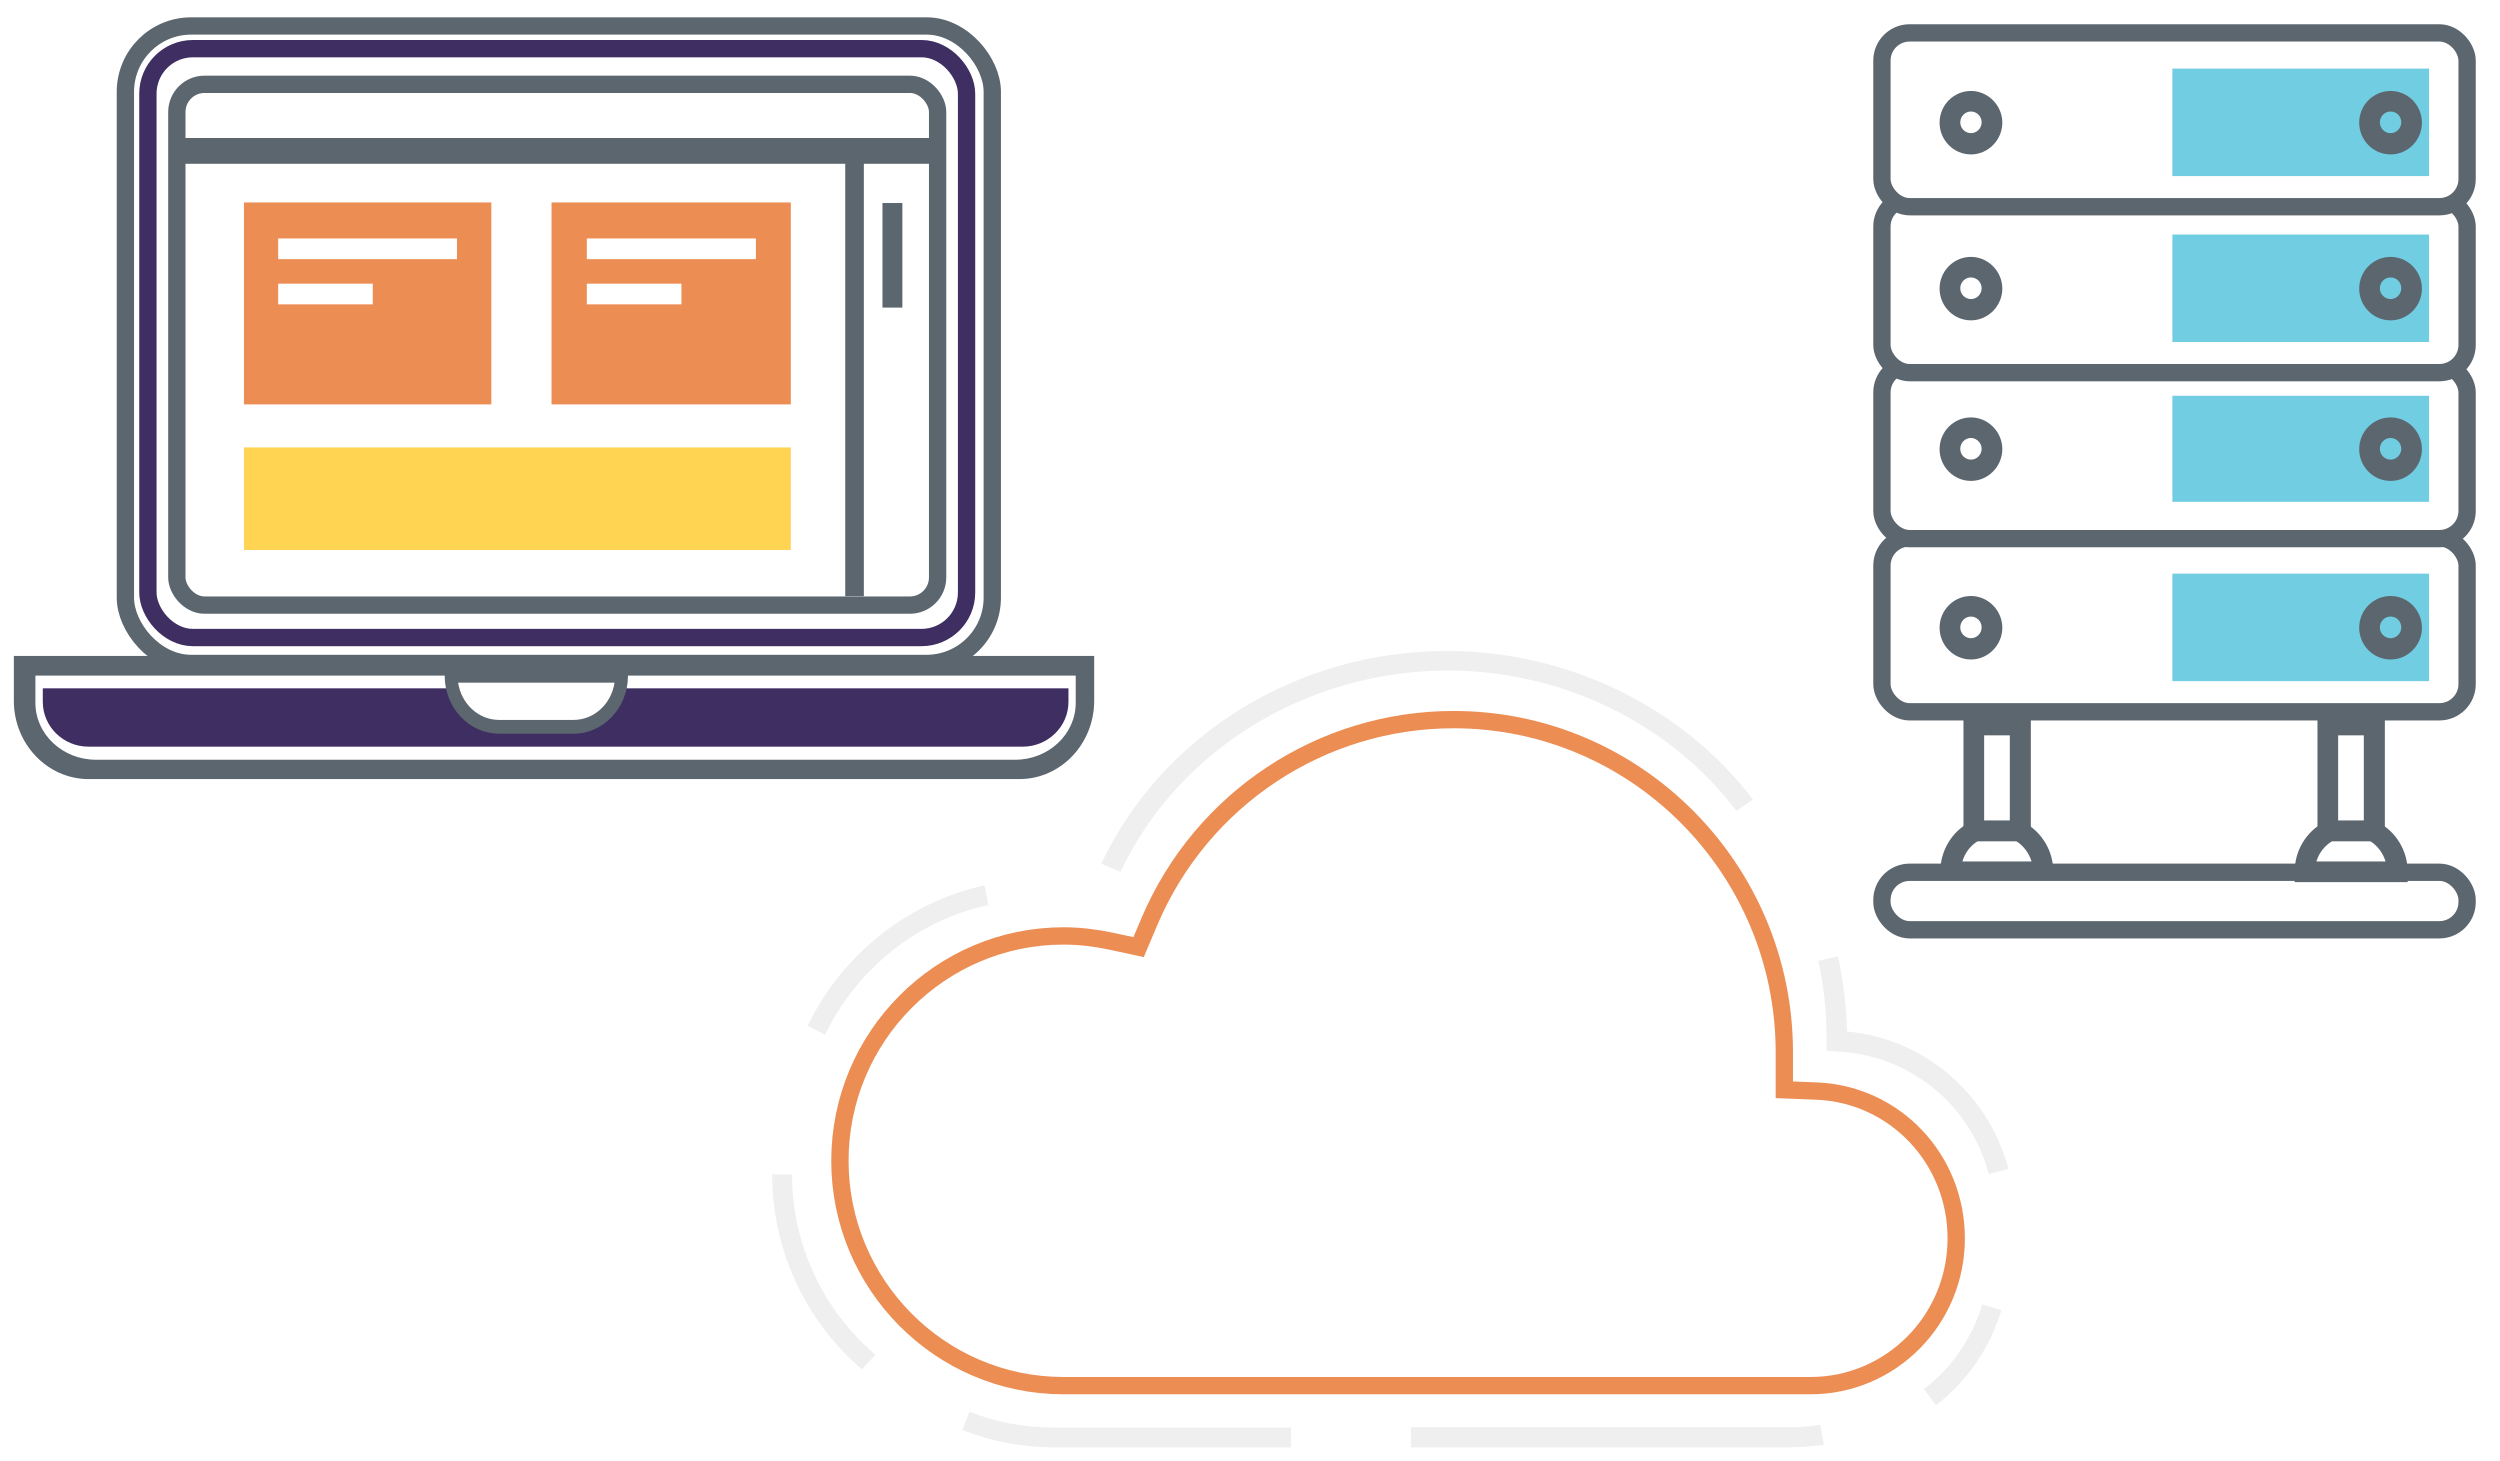 <?xml version="1.0" encoding="UTF-8"?>
<svg width="722px" height="422px" viewBox="0 0 722 422" version="1.1" xmlns="http://www.w3.org/2000/svg" xmlns:xlink="http://www.w3.org/1999/xlink">
    <!-- Generator: Sketch 57.1 (83088) - https://sketch.com -->
    <title>s - Single Tenant</title>
    <desc>Created with Sketch.</desc>
    <defs>
        <filter x="-1.7%" y="-5.1%" width="104.7%" height="108.0%" filterUnits="objectBoundingBox" id="filter-1">
            <feOffset dx="2" dy="2" in="SourceAlpha" result="shadowOffsetOuter1"></feOffset>
            <feGaussianBlur stdDeviation="2" in="shadowOffsetOuter1" result="shadowBlurOuter1"></feGaussianBlur>
            <feColorMatrix values="0 0 0 0 0   0 0 0 0 0   0 0 0 0 0  0 0 0 0.5 0" type="matrix" in="shadowBlurOuter1" result="shadowMatrixOuter1"></feColorMatrix>
            <feMerge>
                <feMergeNode in="shadowMatrixOuter1"></feMergeNode>
                <feMergeNode in="SourceGraphic"></feMergeNode>
            </feMerge>
        </filter>
        <filter x="-6.9%" y="-4.5%" width="113.8%" height="109.1%" filterUnits="objectBoundingBox" id="filter-2">
            <feOffset dx="2" dy="2" in="SourceAlpha" result="shadowOffsetOuter1"></feOffset>
            <feGaussianBlur stdDeviation="2" in="shadowOffsetOuter1" result="shadowBlurOuter1"></feGaussianBlur>
            <feColorMatrix values="0 0 0 0 0   0 0 0 0 0   0 0 0 0 0  0 0 0 0.5 0" type="matrix" in="shadowBlurOuter1" result="shadowMatrixOuter1"></feColorMatrix>
            <feMerge>
                <feMergeNode in="shadowMatrixOuter1"></feMergeNode>
                <feMergeNode in="SourceGraphic"></feMergeNode>
            </feMerge>
        </filter>
    </defs>
    <g id="Features-Icons" stroke="none" stroke-width="1" fill="none" fill-rule="evenodd">
        <g id="s---Single-Tenant" filter="url(#filter-1)" transform="translate(2, 3)">
            <g id="Server" filter="url(#filter-2)" transform="translate(535, 0)">
                <g id="Group" transform="translate(0, 199.191)">
                    <rect id="Rectangle" fill="#FFFFFF" transform="translate(139.639, 40.519) scale(1, -1) translate(-139.639, -40.519) " x="127.21" y="35.362" width="24.857" height="10.314"></rect>
                    <rect id="Rectangle" fill="#FFFFFF" x="131.597" y="1.473" width="14.622" height="33.889"></rect>
                    <rect id="Rectangle" fill="#FFFFFF" transform="translate(35.824, 40.519) scale(1, -1) translate(-35.824, -40.519) " x="23.395" y="35.362" width="24.857" height="10.314"></rect>
                    <rect id="Rectangle" fill="#FFFFFF" x="27.782" y="1.473" width="14.622" height="33.889"></rect>
                    <path d="M45.405,36.738 L26.049,36.738 L26.049,0.103 L45.508,0.103 L45.508,36.738 L45.405,36.738 Z M32.02,30.769 L39.433,30.769 L39.433,6.174 L32.02,6.174 L32.02,30.769 L32.02,30.769 Z" id="Shape" fill="#5C666F" fill-rule="nonzero"></path>
                    <path d="M52.097,48.572 L19.356,48.572 L19.356,45.588 C19.356,39.516 22.651,33.959 28.005,31.181 L28.622,30.872 L42.728,30.872 L43.346,31.181 C48.699,34.062 51.994,39.516 51.994,45.588 L51.994,48.572 L52.097,48.572 Z M25.74,42.603 L45.714,42.603 C44.993,40.236 43.449,38.075 41.286,36.738 L30.167,36.738 C28.005,38.075 26.46,40.134 25.74,42.603 Z" id="Shape" fill="#5C666F" fill-rule="nonzero"></path>
                    <rect id="Rectangle" stroke="#5C666F" stroke-width="5" fill="#FFFFFF" x="2.5" y="45.721" width="169" height="16.61" rx="8"></rect>
                    <path d="M147.746,36.738 L128.286,36.738 L128.286,0.103 L147.746,0.103 L147.746,36.738 Z M134.258,30.769 L141.671,30.769 L141.671,6.174 L134.258,6.174 L134.258,30.769 Z" id="Shape" fill="#5C666F" fill-rule="nonzero"></path>
                    <path d="M154.438,48.572 L121.697,48.572 L121.697,45.588 C121.697,39.516 124.992,33.959 130.346,31.181 L130.963,30.872 L145.069,30.872 L145.686,31.181 C151.04,34.062 154.335,39.516 154.335,45.588 L154.335,48.572 L154.438,48.572 Z M127.978,42.603 L147.951,42.603 C147.231,40.236 145.686,38.075 143.524,36.738 L132.508,36.738 C130.346,38.075 128.698,40.134 127.978,42.603 Z" id="Shape" fill="#5C666F" fill-rule="nonzero"></path>
                </g>
                <g id="Group" transform="translate(0, 95.837)">
                    <rect id="Rectangle" stroke="#5C666F" stroke-width="5" fill="#FFFFFF" x="2.5" y="52.512" width="169" height="50.221" rx="8"></rect>
                    <rect id="Rectangle-Copy-10" stroke="#5C666F" stroke-width="5" fill="#FFFFFF" x="2.5" y="2.5" width="169" height="50.221" rx="8"></rect>
                    <rect id="Rectangle" fill="#71CDE1" fill-rule="nonzero" x="86.382" y="11.461" width="74.13" height="30.632"></rect>
                    <rect id="Rectangle" fill="#71CDE1" fill-rule="nonzero" x="86.382" y="62.827" width="74.13" height="31.049"></rect>
                    <path d="M28.211,36.05 C23.166,36.05 19.15,31.882 19.15,26.881 C19.15,21.776 23.269,17.712 28.211,17.712 C33.153,17.712 37.271,21.88 37.271,26.881 C37.271,31.882 33.153,36.05 28.211,36.05 Z M28.211,23.651 C26.46,23.651 25.122,25.11 25.122,26.777 C25.122,28.548 26.563,29.903 28.211,29.903 C29.961,29.903 31.299,28.444 31.299,26.777 C31.299,25.11 29.858,23.651 28.211,23.651 Z" id="Shape" fill="#5C666F" fill-rule="nonzero"></path>
                    <path d="M149.393,36.05 C144.348,36.05 140.333,31.882 140.333,26.881 C140.333,21.776 144.451,17.712 149.393,17.712 C154.438,17.712 158.453,21.88 158.453,26.881 C158.453,31.882 154.438,36.05 149.393,36.05 Z M149.393,23.651 C147.643,23.651 146.304,25.11 146.304,26.777 C146.304,28.548 147.746,29.903 149.393,29.903 C151.143,29.903 152.482,28.444 152.482,26.777 C152.482,25.11 151.143,23.651 149.393,23.651 Z" id="Shape" fill="#5C666F" fill-rule="nonzero"></path>
                    <path d="M28.211,87.625 C23.166,87.625 19.15,83.457 19.15,78.456 C19.15,73.351 23.269,69.287 28.211,69.287 C33.153,69.287 37.271,73.455 37.271,78.456 C37.271,83.457 33.153,87.625 28.211,87.625 Z M28.211,75.226 C26.46,75.226 25.122,76.685 25.122,78.352 C25.122,80.123 26.563,81.477 28.211,81.477 C29.961,81.477 31.299,80.019 31.299,78.352 C31.299,76.58 29.858,75.226 28.211,75.226 Z" id="Shape" fill="#5C666F" fill-rule="nonzero"></path>
                    <path d="M149.393,87.625 C144.348,87.625 140.333,83.457 140.333,78.456 C140.333,73.351 144.451,69.287 149.393,69.287 C154.438,69.287 158.453,73.455 158.453,78.456 C158.453,83.457 154.438,87.625 149.393,87.625 Z M149.393,75.226 C147.643,75.226 146.304,76.685 146.304,78.352 C146.304,80.123 147.746,81.477 149.393,81.477 C151.143,81.477 152.482,80.019 152.482,78.352 C152.482,76.58 151.143,75.226 149.393,75.226 Z" id="Shape" fill="#5C666F" fill-rule="nonzero"></path>
                </g>
                <g id="LAYER" transform="translate(0, 47.919)">
                    <rect id="Rectangle" stroke="#5C666F" stroke-width="5" fill="#FFFFFF" x="2.5" y="2.5" width="169" height="50.201" rx="8"></rect>
                    <rect id="Rectangle" fill="#71CDE1" fill-rule="nonzero" x="86.382" y="12.811" width="74.13" height="31.038"></rect>
                    <path d="M149.393,37.599 C144.348,37.599 140.333,33.433 140.333,28.434 C140.333,23.33 144.451,19.268 149.393,19.268 C154.438,19.268 158.453,23.434 158.453,28.434 C158.453,33.433 154.438,37.599 149.393,37.599 Z M149.393,25.205 C147.643,25.205 146.304,26.663 146.304,28.33 C146.304,30.1 147.746,31.454 149.393,31.454 C151.143,31.454 152.482,29.996 152.482,28.33 C152.482,26.559 151.143,25.205 149.393,25.205 Z" id="Shape" fill="#5C666F" fill-rule="nonzero"></path>
                    <path d="M28.211,37.599 C23.166,37.599 19.15,33.433 19.15,28.434 C19.15,23.33 23.269,19.268 28.211,19.268 C33.153,19.268 37.271,23.434 37.271,28.434 C37.271,33.433 33.153,37.599 28.211,37.599 Z M28.211,25.205 C26.46,25.205 25.122,26.663 25.122,28.33 C25.122,30.1 26.563,31.454 28.211,31.454 C29.961,31.454 31.299,29.996 31.299,28.33 C31.299,26.559 29.858,25.205 28.211,25.205 Z" id="Shape" fill="#5C666F" fill-rule="nonzero"></path>
                </g>
                <g id="LAYER">
                    <rect id="Rectangle" stroke="#5C666F" stroke-width="5" fill="#FFFFFF" x="2.5" y="2.5" width="169" height="50.201" rx="8"></rect>
                    <rect id="Rectangle" fill="#71CDE1" fill-rule="nonzero" x="86.382" y="12.811" width="74.13" height="31.038"></rect>
                    <path d="M149.393,37.599 C144.348,37.599 140.333,33.433 140.333,28.434 C140.333,23.33 144.451,19.268 149.393,19.268 C154.438,19.268 158.453,23.434 158.453,28.434 C158.453,33.433 154.438,37.599 149.393,37.599 Z M149.393,25.205 C147.643,25.205 146.304,26.663 146.304,28.33 C146.304,30.1 147.746,31.454 149.393,31.454 C151.143,31.454 152.482,29.996 152.482,28.33 C152.482,26.559 151.143,25.205 149.393,25.205 Z" id="Shape" fill="#5C666F" fill-rule="nonzero"></path>
                    <path d="M28.211,37.599 C23.166,37.599 19.15,33.433 19.15,28.434 C19.15,23.33 23.269,19.268 28.211,19.268 C33.153,19.268 37.271,23.434 37.271,28.434 C37.271,33.433 33.153,37.599 28.211,37.599 Z M28.211,25.205 C26.46,25.205 25.122,26.663 25.122,28.33 C25.122,30.1 26.563,31.454 28.211,31.454 C29.961,31.454 31.299,29.996 31.299,28.33 C31.299,26.559 29.858,25.205 28.211,25.205 Z" id="Shape" fill="#5C666F" fill-rule="nonzero"></path>
                </g>
            </g>
            <g id="Computer">
                <polygon id="Path-10" fill="#FFFFFF" points="3.714 187.234 5.277 203.549 13.882 215.614 38.06 217.191 293.645 217.191 304.56 210.612 309.214 200.633 309.214 187.234"></polygon>
                <rect id="Rectangle" stroke="#5C666F" stroke-width="5" fill="#FFFFFF" x="32.214" y="2.5" width="250.357" height="184.106" rx="19"></rect>
                <path d="M0,184.426 L0,197.4 C0,209.862 9.686,220 21.592,220 L290.409,220 C302.315,220 312,209.862 312,197.4 L312,184.426 L0,184.426 Z M306.669,197.995 C306.669,207.048 298.825,214.413 289.184,214.413 L23.71,214.413 C14.068,214.413 6.224,207.048 6.224,197.995 L6.224,190.105 L306.669,190.105 L306.669,197.995 Z" id="Shape" fill="#5C666F" fill-rule="nonzero"></path>
                <path d="M176.157,193.787 C175.468,195.149 174.558,196.371 173.465,197.44 C170.852,199.999 167.237,206.621 163.245,206.621 L140.789,206.621 C135.146,206.621 128.381,198.42 126.001,193.787 L8.357,193.787 L8.357,197.695 C8.357,204.835 14.286,210.638 21.568,210.638 L291.348,210.638 C298.642,210.638 304.571,204.835 304.571,197.695 L304.571,193.787 L176.157,193.787 Z" id="Path" fill="#3F2E61" fill-rule="nonzero"></path>
                <path d="M124.429,188.17 L124.429,190.159 C124.429,199.387 131.477,206.894 140.14,206.894 L161.646,206.894 C170.31,206.894 177.357,199.387 177.357,190.159 L177.357,188.17 L124.429,188.17 Z M161.646,202.915 L140.14,202.915 C134.171,202.915 129.209,198.24 128.309,192.149 L173.476,192.149 C172.577,198.241 167.614,202.915 161.646,202.915 Z" id="Shape" fill="#5C666F" fill-rule="nonzero"></path>
                <g id="Screen" transform="translate(46.429, 34.638)">
                    <rect id="Rectangle" fill="#FFD452" fill-rule="nonzero" x="20.027" y="89.579" width="157.929" height="29.621"></rect>
                    <rect id="Rectangle" fill="#5C666F" fill-rule="nonzero" x="204.427" y="18.993" width="5.747" height="30.2"></rect>
                    <rect id="Rectangle" fill="#5C666F" x="0" y="0.216" width="218.61" height="7.447"></rect>
                    <rect id="Rectangle" fill="#5C666F" fill-rule="nonzero" x="193.675" y="4.1" width="5.376" height="128.459"></rect>
                    <rect id="Rectangle" fill="#EC8D53" fill-rule="nonzero" x="20.027" y="18.833" width="71.441" height="58.319"></rect>
                    <rect id="Rectangle" fill="#FFFFFF" fill-rule="nonzero" x="29.905" y="29.232" width="51.635" height="5.971"></rect>
                    <rect id="Rectangle" fill="#FFFFFF" fill-rule="nonzero" x="29.905" y="42.289" width="27.324" height="5.971"></rect>
                    <rect id="Rectangle" fill="#EC8D53" fill-rule="nonzero" x="108.851" y="18.833" width="69.106" height="58.319"></rect>
                    <rect id="Rectangle" fill="#FFFFFF" fill-rule="nonzero" x="119.042" y="29.232" width="48.826" height="5.971"></rect>
                    <rect id="Rectangle" fill="#FFFFFF" fill-rule="nonzero" x="119.042" y="42.289" width="27.324" height="5.971"></rect>
                </g>
                <rect id="Rectangle" stroke="#3F2E61" stroke-width="5" x="38.714" y="9.053" width="236.429" height="170.064" rx="13"></rect>
                <rect id="Rectangle" stroke="#5C666F" stroke-width="5" x="47.071" y="19.351" width="219.714" height="150.404" rx="8"></rect>
            </g>
            <g id="Cloud" transform="translate(219, 183)" fill-rule="nonzero">
                <path d="M15.305,110.84 L10.249,108.257 C20.18,87.599 39.318,72.475 61.345,67.679 L62.428,73.397 C42.206,77.639 24.513,91.657 15.305,110.84 Z" id="Path" fill="#EFEFEF"></path>
                <path d="M25.927,207.481 C9.445,193.362 0,172.824 0,151.185 L5.741,151.185 C5.741,171.173 14.445,190.061 29.816,203.264 L25.927,207.481 Z" id="Path" fill="#EFEFEF"></path>
                <path d="M150.013,230 L81.454,230 C72.386,230 63.498,228.341 54.974,225.024 L56.969,219.679 C64.768,222.812 72.93,224.287 81.454,224.287 L149.832,224.287 L149.832,230 L150.013,230 Z" id="Path" fill="#EFEFEF"></path>
                <path d="M294.044,230 L184.488,230 L184.488,224.183 L294.044,224.183 C296.792,224.183 299.723,223.995 302.654,223.432 L303.753,229.249 C300.456,229.625 297.341,230 294.044,230 Z" id="Path" fill="#EFEFEF"></path>
                <path d="M336.12,217.802 L332.638,213.171 C340.703,207.057 346.568,198.35 349.501,188.716 L355,190.383 C351.701,201.314 345.102,210.948 336.12,217.802 Z" id="Path" fill="#EFEFEF"></path>
                <path d="M351.33,151.062 C345.962,130.663 328.193,116.57 307.277,115.643 L304.501,115.457 L304.501,111.378 C304.501,104.145 303.76,96.728 302.094,89.496 L307.832,88.198 C309.313,95.244 310.239,102.476 310.424,109.894 C332.635,111.934 351.145,127.696 357.068,149.578 L351.33,151.062 Z" id="Path" fill="#EFEFEF"></path>
                <path d="M100.592,63.802 L95.039,61.439 C112.655,24.176 151.715,0 194.795,0 C229.643,0 262.767,15.996 283.255,42.899 L278.468,46.17 C259.129,20.722 227.92,5.635 194.987,5.635 C154.204,5.817 117.25,28.538 100.592,63.802 Z" id="Path" fill="#EFEFEF"></path>
                <path d="M301.751,127.108 L292.314,126.728 L292.314,117.234 C292.314,116.854 292.314,115.905 292.314,115.905 C292.314,62.929 249.467,19.827 196.805,19.827 C158.677,19.827 124.136,42.612 109.035,77.93 L105.827,85.525 L97.899,83.816 C93.369,82.866 88.839,82.297 84.12,82.297 C48.635,82.297 19.567,111.348 19.567,147.235 C19.567,182.932 48.446,212.173 84.12,212.173 L299.864,212.173 C323.08,212.173 341.955,193.185 341.955,169.64 C341.955,146.665 324.213,128.057 301.751,127.108 Z" id="Path" stroke="#EC8D53" stroke-width="5" fill="#FFFFFF"></path>
            </g>
        </g>
    </g>
</svg>